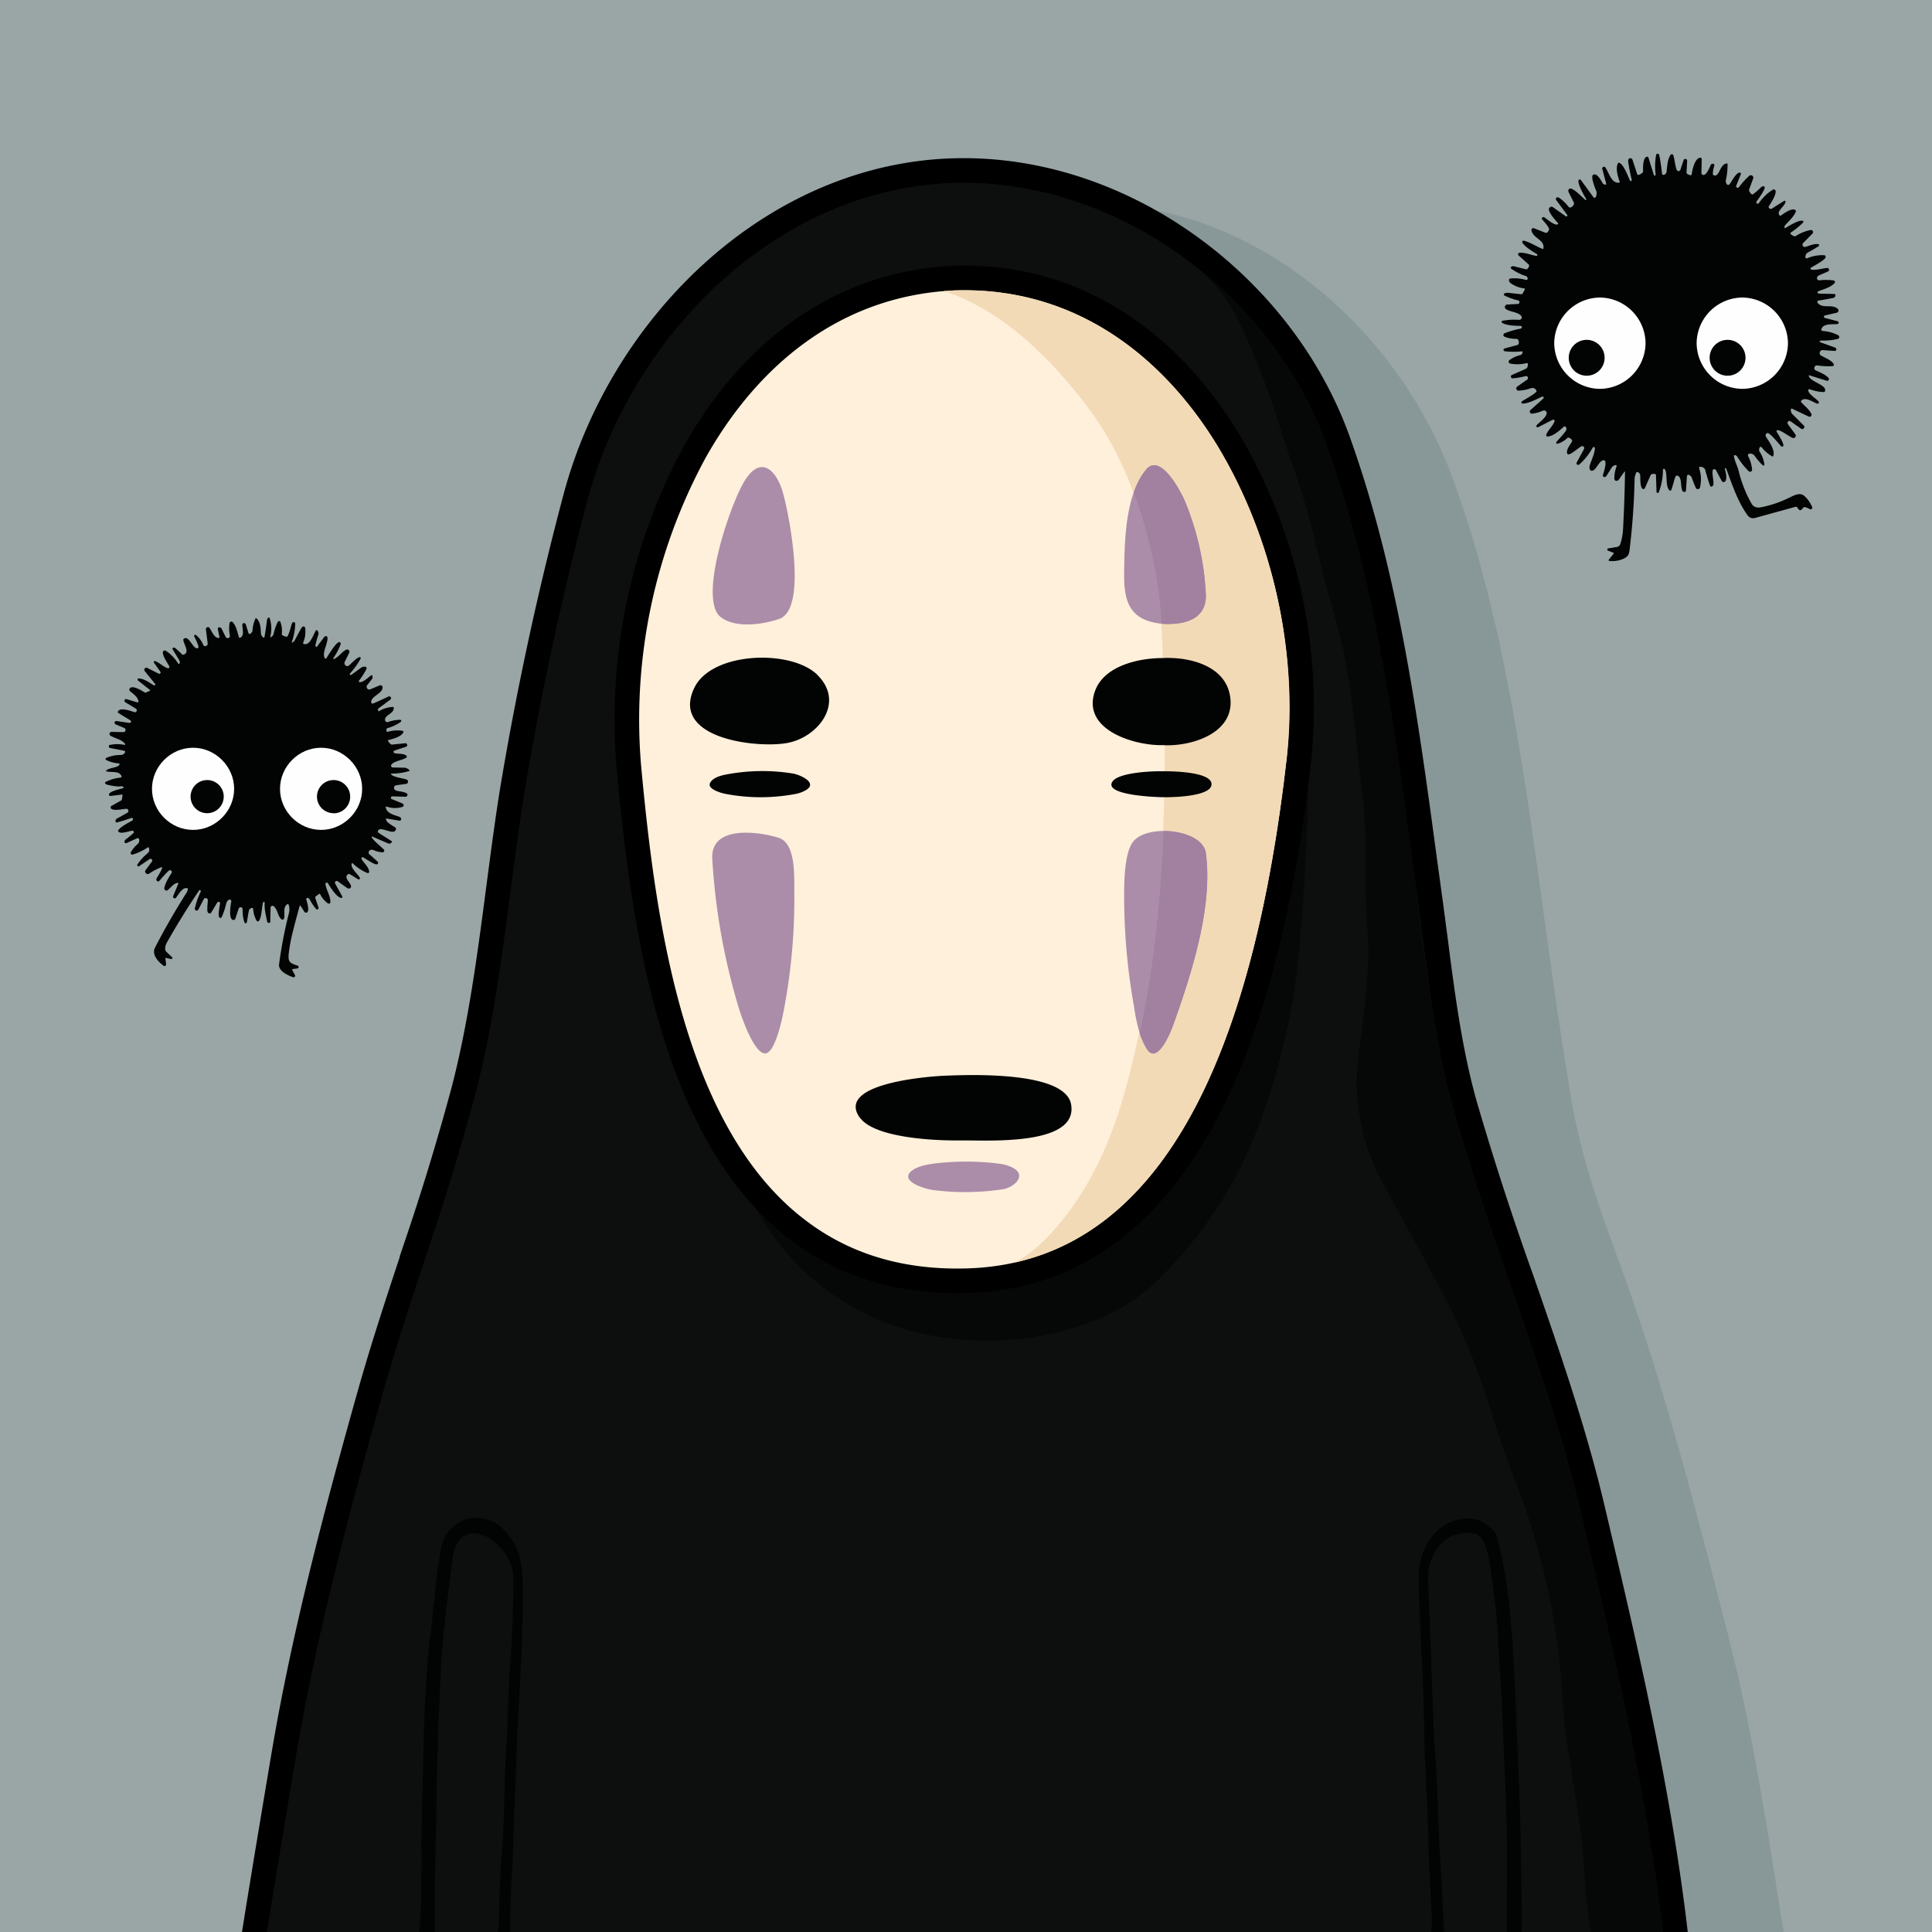 <svg xmlns="http://www.w3.org/2000/svg" width="1411" height="1411" fill="none">
  <rect width="100%" height="100%" fill="#333333" stroke="none"/>
  <g clip-path="url(#a)">
    <path fill="#9AA6A6" d="M0 0h1412v1411H0z"/>
    <path fill="#889898" d="m1304.3 1421.4-242.3 16.7C1031 1250.5 841 153 841 153c100.6 18.7 184.2 100.4 219.1 194 32.8 88 48.5 186 61.6 278.7 8.3 59.7 16.1 119.6 26.2 179 7 40.9 21 80 35.3 118.8 32.5 88.7 55.6 180 79.1 271.3 18.4 71.3 30.5 154.1 42 226.7Z"/>
    <path fill="#0D0F0E" stroke="#000" stroke-width="18" d="M1227.8 1452.6H179.5c5.2-36.7 17.7-111.3 27.6-170.3 14.9-88.4 38-175.5 62.3-262.1 9.6-34.2 20.7-68 32-102.1l3-9.3a1832 1832 0 0 0 34.2-112.6c12.4-47.6 19.1-98.6 25.6-148.5 3.3-25 6.5-49.6 10.4-73.3a2312.5 2312.5 0 0 1 45.4-210c33.6-127.8 147.1-239.9 283.8-239.9 120.1 0 233.3 85.6 273.4 197.3 35.1 97.6 49.4 203.2 63.4 307.1l4.6 33.5 3.5 26.6c5 39 10.3 79.1 21 117.4a2231 2231 0 0 0 41.6 128 9028 9028 0 0 1 6.6 19c16.8 48.7 33 97 44.8 146.7 27.8 117.7 55 234.2 65.1 352.5Z"/>
    <path fill="#060807" d="M876.2 197a118.7 118.7 0 0 1 26.6 33.6 562.3 562.3 0 0 1 31.8 81c2.7 8.7 5.7 17.3 8.6 25.8a604 604 0 0 1 20.1 69.4c3.6 14.7 7.2 29.4 11.6 43.9 9.3 31 13 65.7 16.6 99 1.1 10.6 2.2 21.1 3.5 31.3 2.4 18.5 2.4 37 2.5 55.6 0 14.5 0 29 1.2 43.3 2 24.6-1.5 51.3-4.7 76.5l-1.6 12.8a152 152 0 0 0 17.3 94.4l11.8 21.7c13.1 24 26.3 48 38.7 72a490.2 490.2 0 0 1 29 74.6c5.5 16.8 11 33.7 17.6 50a523.2 523.2 0 0 1 34.2 156.3c1 21 4.5 42.7 8 64.2 2.6 16.2 5.3 32.4 6.8 48.3.6 6.2 1 12.4 1.4 18.6a248 248 0 0 0 4.9 41.7h52.4c-12.2-103.1-36-205.2-60.6-308.8-13.2-55.8-32-110-50.8-164.1l-.3-.7c-14.6-42.2-29.5-85-41.7-128.5-12.8-45.4-18.6-92.6-24.4-139.5-1.6-13.1-3.2-26.2-5-39.2-14-104.1-28.2-208.8-63-305.3A293.7 293.7 0 0 0 876.3 197Z"/>
    <path fill="#020303" d="M1209.2 127.6c-.7-4.8-.5-9.7.3-14.4.3-1.3 2-1.2 2.3 0a144 144 0 0 1 2 13.4c.3 2.2 3 .8 3.3-.9.6-4.4.5-8.7 2.9-12.5.5-.9 1.9-.7 2.1.3 1.1 3.6 1.3 7.7 2.5 10.7.5 1 2.2 1 2.6-.1l2.4-7.2c.5-1.4 2.6-.9 2.6.5l-.5 8.8c0 1 3.6 2.5 3.8 1.3.3-3 2.3-12.6 6.6-12.3.4 0 .7.4.7.8l-.2 10.4c0 .6.4 1.1 1 1.3 2.6.9 4.9-5.4 5.8-7.2.3-.6.9-1 1.5-.9 1 0 1.4.7 1 1.9a16 16 0 0 0-.9 5.8c0 .3.1.5.4.6 4.4 2.2 4.5-8.3 9.8-8.5.4 0 .5.2.5.5 0 3.7-.3 7.3-1.1 10.9-.4 1.5-.2 2.7.5 3.7.5.7 1.7.7 2.2-.1 1.4-2 4.3-7.5 6.6-8.2a1 1 0 0 1 1.3 1.5l-3.2 8c-.4 1.1 1.2 2 2 1 2.2-3 4.7-5.7 7.5-8.3 1.4-1.2 3.6.3 2.9 2l-3 8.1c-.4.8 1.7 4.2 2.8 3.4 2.1-1.5 4-3.2 5.9-5.1.6-.7 2.8-1.3 2.7.2 0 2-4.5 8.1-5.8 10-1 1.3.7 2.7 1.8 1 2.7-3.8 6-7 10-9.5.7-.5 1.8 0 2 1 .3 3.3-3.3 8.4-5 11.2-.6 1 1.2 2.3 2 1.8l9.2-5.8c.6-.3 1.2.2 1 .8-.8 3.5-6.4 6.4-4.6 9.5.3.5 1 .7 1.4.3 2-1.4 8.3-6 10.6-3.7.2.2.3.5.2.8-1.1 3.3-5 7-7.9 10.1-.4.4-.9 2.6.3 2 2.7-1.6 9.4-5.8 12.2-5.3 1 .2 1.2.7.5 1.5a62.5 62.5 0 0 1-9 7.3c-1 .7 2.6 3 3.6 2.5 3.4-2.2 7-3.7 11-4.5 1.5-.3 2.5 1.5 1.4 2.6l-6.8 6.9c-1.2 1.2 0 3.3 1.7 2.8 3-.9 6.4-2.5 9.3-2 .7.1 1 1.1.3 1.5a138 138 0 0 1-8 4.7c-1.9 1-2.6 5.1 0 4a27 27 0 0 1 12-2.1c.9 0 1.4 1 1 1.8-1.2 2.2-8 5.7-10.6 7.3a.8.8 0 0 0 .3 1.4c3.3.6 8.2-.9 11.5-1.2 1.5-.1 2 2 .6 2.6l-6.5 2.8c-2.2.9-2 3.9.6 3.6 3.5-.4 6.8-.3 10 .1 1 .2 1.4 1.4.7 2-3 3.2-7.8 4.3-11.9 6-.8.4-.5 1.6.3 1.6l11.2.3c2 0 1 2.6-.5 2.9-3.7.7-7.3 1.4-10.7 1.9-.9 0-1.2 1-.7 1.7 3.7 4.6 10.5.5 14.7 4.4 1 .9.5 2.5-.8 2.8l-8.6 2c-1 .1-1 1.6 0 1.8l9.2 2.4c1.2.3 1 2-.2 2.1-3.5.3-10.8-.6-11.6 4 0 .6.3 1 .8 1 4.1.3 8 1.3 11.6 3.2 1 .6.9 2.3-.4 2.6a42 42 0 0 1-12 1.2c-.5 0-2.1.8-.9 1.2l11 4c1.4.5 1 2.5-.5 2.4l-8.5-.6c-2.3-.2-3.2 2.9-1.3 4 2.6 1.5 8 3.5 9.3 6.4a1 1 0 0 1-.8 1.3 57 57 0 0 1-11.2-.5c-2.2-.4-3.2 2.8-1.1 3.7 2.4 1 7.3 3.1 9.3 5.5.7 1-.2 2.3-1.3 2l-12.8-4c-.3-.1-.4 0-.4.3.8 4.6 13.7 6.6 11.8 11.4 0 .3-.3.5-.7.5-3.6 0-7-.8-10.3-2a.9.9 0 0 0-1.2.9c.5 3 5.6 5.6 7.6 8.1.6.7-.2 1.8-1.1 1.5-3.4-1.3-8.9-5.4-11.7-2-.2.2-.2.5 0 .8 2.6 3.1 5.4 4.7 7.5 8.6.6 1.3-.7 2.7-2 2l-11.8-5.6c-2.1-1-1 3-.3 3.6l8.6 8.6c1.2 1.3-.5 3.3-2 2.3l-7.7-5.4c-1.2-1-2.8.7-2 2l5.5 7.5c1 1.4-.5 3.2-2 2.6-3.2-1.3-7.4-5-10.6-5.6a.8.8 0 0 0-.9 1.3c1.5 2.7 4.2 6.6 4.8 9.5.1 1-1 1.6-1.7.9-1.3-1.3-8.5-10.4-10.2-9.6-1.3.7-1.4 2-.6 3.1 2.2 3.2 6.7 9.8 5 13.7-.1.3-.4.4-.7.2a25.6 25.6 0 0 1-7.5-6.4c-1.5-2-2.7 1.5-1.7 3 2 3 3 6 3.5 9.3 0 .7-.8 1.1-1.2.6a42 42 0 0 1-6-7c-1.3-2-6.1-2.3-4.5.7a25 25 0 0 1 2.7 9.5c0 1.4-1.6 2.1-2.5 1.1-3.2-3.2-6-6.8-8.4-10.7-.6-.8-2.5-1.8-2.3-.1.2 2.7 2.7 7.6 3.4 10.7a93 93 0 0 0 9.4 23.8c1.5 2.7 4.3 3.3 7.3 2.6a81.6 81.6 0 0 0 19.8-6.7c3.1-1.5 8-4.4 11.2-1.7 2.4 2 4.4 4.7 6 8.3.4 1-.6 2-1.5 1.6-1-.4-3.2-1.7-4.3-1.5-1.1.2-1.5 2-2.7 2.2-.9.2-1.8-1-2.2-1.7-.3-.6-1-1-1.7-.7l-29.1 8c-2.4.7-4.3 0-5.8-2-7.1-10-10.8-21.3-15.5-33.9-.2-.4-1.1-.7-1 0 .6 2.6 1.7 6.3.6 8.8-.5 1.2-2.3 1.3-2.9.1l-4.2-7.9c-.6-1-2.3-.8-2.4.4-.5 3 .8 6.7.6 10-.1 1.3-2 2.5-2.5 1-1.4-4-2.6-8-3.6-11.7-.5-2-4.8-2.8-4.4-1.3 1.5 4.7 1.8 9.4.7 14.2-.3 1.6-2.5 1.8-3.1.4-1.1-2.4-2.1-5-3-7.6-.5-1.4-3.3-3.2-3.5-.7l-.7 10.4c0 1.2-2 1-2.4.3-2-2.4.1-11.8-4.7-11.3-.8 0-2.9 9-3.6 10.5a1 1 0 0 1-1.6 0c-3-3.5-.9-13.4-3.4-15.4-.4-.3-1.1 0-1.1.6 0 5.6-1 11-3 16.3-.3 1-1.7.7-1.7-.3l-.4-12.3c0-1.2-3.5-.7-3.8 0l-4.3 9.7c-.4 1-1.7.8-2.2 0-1.3-2.1-1.1-7.1-1.2-9.4 0-1.4-2.4-3.6-3.1-1.5-.6 1.6-1 2.6-1 4.3a517 517 0 0 1-3.6 51.1c-.4 3.9-1 5.5-4.8 7.2a20 20 0 0 1-10 1.5.6.6 0 0 1-.4-1l3.5-4.4c.2-.3.1-.5-.2-.6l-4-1.6c-.7-.3-.5-1.5.3-1.6l6-1a3.3 3.3 0 0 0 2.7-2c1-3 1.7-6.4 2-10 .8-14.4 1.3-28.8 1.5-43.2 0-.7-3.7 4.8-4.3 5.7-1.2 1.8-3.6 1.6-3.5-.8 0-2.7.5-5.4 1.5-8.2.9-2.5-2.6-.9-3.3.3l-3.9 6.2c-.9 1.4-3 1.3-2.6-.8.3-1 4.2-12.1-.3-10.4-3 1.2-4.7 7.1-7.7 7.5-2 .2-2-2.6-1.7-3.8 1.2-3.8 3.7-8.8 3.8-12.6 0-1-1.2-1.2-1.6-.5a44.4 44.4 0 0 1-9.9 12.4c-1 .8-2.4-.4-1.8-1.5l5-9.2c.9-1.3.6-3-1.3-2.7-1.7.3-9.4 7.9-10.5 5.5-1.3-2.6 2.1-6.7 3.4-9 .7-1.4-2.6-3.4-3.3-2.6a18 18 0 0 1-7.3 4.3c-.7.2-1.3-.7-.8-1.3 1.5-1.9 6.8-7.2 7.3-9.1.3-1.2-.8-3.1-2.1-1.9-3 2.8-7.6 6.8-11.6 7a1 1 0 0 1-1-1.4c1.6-3.7 4.5-6 6-9.5.4-.9-.6-1.7-1.4-1.3l-10.5 5.4c-.9.5-1.8-.7-1.1-1.5 2-2.2 9-7 6.9-10a2 2 0 0 0-2.3-.6 26.6 26.6 0 0 1-8 2.2c-1.4.1-2.2-1.6-1.2-2.6l9.4-8.4c.8-.6 0-1.8-1-1.4-3 1.5-10.7 5.4-14.2 5-.8 0-1-1-.5-1.5 1.3-1 11.3-6.3 10.8-7.7-.7-1.8-2.3-2.5-4.1-2a30 30 0 0 1-9 1.8c-1.7 0-2.3-2-1-3l7.3-5.1c1.2-.9.3-2.8-1.1-2.5-3 .7-6.2 1.4-9.6 1.6-1.3 0-1.8-1.8-.6-2.4l10.6-4.7c1-.5 2-4.5.2-4-4 1-8 1.1-12 .3-1.1-.2-1.5-1.7-.5-2.5 2.3-1.7 5-3 8.1-3.7 1.1-.2 2.3-2.8.8-2.7-4.2.5-8.3.4-12.4-.1-1-.1-1.2-1.8-.1-2l9.6-2.6c1.5-.4.9-4.5-.7-4.4-3 0-6-.4-8.9-1.6-1.1-.4-1.1-2 0-2.5 3.8-1.5 7.7-2.6 11.7-3.4 1.3-.2 1.4-2-.3-2-3.4 0-10.4-.3-13.2-2.3a.8.8 0 0 1 .3-1.4c4-.8 8.1-1 12.3-.7 1.4 0 2.3-1.6 1.5-2.7-2-3-8.2-3-11.3-5.2-1.4-1-.7-3.2 1-3.3l7.7-.4c1.5 0 1.7-2.3.2-2.6-3.5-.8-6.8-2-10-3.6a.8.8 0 0 1-.4-.6c-.1-1.5 3-1.4 3.7-1.3l9 1c1.2.1 2-2.5 2.5-3.3.3-.6.2-.9-.5-1a21 21 0 0 1-10-4c-1-.8-1.6-3 .2-3.2a31 31 0 0 1 11.2 1c1.8.5 1.6-2.3 0-2.8-3.9-1.2-7.3-3-10.5-5.2-1.4-1 .3-2.2 1.5-2l9.2 2.3c1.2.3 2.7-2.8 2-3.4l-7.5-6.7c-.8-.7-.3-2 .7-2 4.8-.2 7.8 1.6 12.3 2.3.7.1 1-1 .4-1.3-3-1.8-9-5.4-10.7-8.5-.3-.7.4-1.6 1.2-1.3 4.7 1.2 9 4.2 13.6 6 .2.1.6 0 .6-.4 1-6.4-7.5-7.2-8.7-13.1-.3-1 .8-2 1.8-1.6l8.2 3.2c1.6.7 2.2-1 2.8-2.1.7-1.4-4.1-6.4-5-7.6-.7-1 .5-2.1 1.5-1.5 2.3 1.5 6.7 5.5 9.4 5.3.6 0 1-.8.5-1.3-1.4-1.4-7.9-8.5-6.2-10.8.5-.8 1.6-1.3 2.5-.7l9.6 6.8c.6.5 1.4-.4 1-1l-8-10.8c-1-1.4.7-2.7 2-1.8 2.6 1.8 5 4 7 6.7 1.5 1.7 4.5-1.6 3.9-3l-4-8c-.5-1.2.4-2.5 1.6-2.4 2.6.2 8.5 6.4 10.7 8.3.4.3.9-.1.7-.5-1.7-3-6.1-10.4-5.7-13.6 0-.8 1.2-1.1 1.7-.5l9 12.3c2 2.8 3-2.4 2.4-4-.7-1.6-4.5-10.8-2.4-12 2.8-1.8 6 4.4 7 6.2.6.9 3 1.6 2.5 0l-2.8-10.5c-.4-1.4 1.5-2.3 2.3-1 2.7 3.8 4.3 11.7 10 11 .4-.1.5-.3.4-.6-1-3.3-3.4-9.7-1.2-13.6.1-.3.5-.4.8-.3 3.2.9 6.4 9.8 8 13 .3.7 1.4.3 1.2-.5-1-4.3-2-8.9-2.6-13.6-.3-2.3 2.4-3.2 3.2-1l3.4 10.4c.5 1.7 4.4-1 4.3-1.9-.1-2.5-.2-8.9 2.1-10.6.6-.3 1.5-.4 1.8.4l4 12.8c.3.6 1.3.4 1.3-.3Z"/>
    <path fill="#FEFEFE" d="M1201.8 250.6a33.7 33.7 0 0 1-33.3 33.4 33.7 33.7 0 0 1-33.4-33.4 33.7 33.7 0 0 1 33.4-33.3 33.7 33.7 0 0 1 33.3 33.3Zm104 .1a33.7 33.7 0 0 1-33.3 33.3 33.7 33.7 0 0 1-33.4-33.3 33.7 33.7 0 0 1 33.4-33.4 33.7 33.7 0 0 1 33.3 33.3Z"/>
    <path fill="#020303" d="M1158.8 274.4a13 13 0 1 0 0-26.2 13 13 0 0 0 0 26.2Zm102.9 0a13.1 13.1 0 1 0 0-26.2 13.1 13.1 0 0 0 0 26.2ZM271.4 611.5c2.4 3.5 6 5.9 9 9 .6.7 0 2-1 2-2.2-.2-4.2-.6-6.2-1.5-2-.8-3.7-.5-4 1.8 0 .3 0 .6.3.8l6.1 5.5c1 .8.5 2.4-.8 2.2-2.2-.3-7.5-4-9.8-5.2-.6-.3-1.3.5-1 1.1 1.7 3.2 5.3 5.8 5.6 9.4a.9.9 0 0 1-1.2 1 33 33 0 0 1-10.7-7 .5.5 0 0 0-.9.3c-.7 3.3 4.3 7.3 6 10.1.4.7-.4 1.6-1.2 1.2l-6.2-3.8a1 1 0 0 0-1 0c-3.2 1.8 0 5 1.1 6.8 1.3 2 1.2 3.2-.3 3.7-.5.1-1.1 0-1.6-.3l-7-5c-1-.8-2.5.5-1.8 1.7l5.2 9.5c.2.5-.1 1-.6 1-3.4-.1-8.1-7.8-9.9-10.7-.5-1-2-.4-1.8.7.7 4.6 3.6 8.2 3.6 13 0 1-1 1.4-1.8 1a18.1 18.1 0 0 1-5.6-6.6.7.7 0 0 0-1-.3l-2.5 2c-.2 0-.3.4-.2.7l2.4 7.2c.4 1.1-1 1.9-1.8 1a37.4 37.4 0 0 1-4.5-6.7c-.5-.9-1-1.3-1.8-1.3-.6 0-1 .5-.8 1 .6 2.5 2 6.5 1.1 8.9-.4 1-2 1.2-2.5.2l-2.7-4.2c-.2-.4-.7-.3-.8 0-2.8 10.8-6.5 22.8-7.8 33.7-.8 6.7 0 7.9 6.3 9.8 1.1.3 1 2-.2 2.1l-3.3.4c-.3 0-.5.4-.4.7l2 3.7c.5.8-.3 1.9-1.3 1.6-3.9-1.3-10.9-4.6-10.3-9.4 1.7-12.5 4-24.8 7.1-37a11 11 0 0 0 0-6.3.8.8 0 0 0-1.4-.4c-3 2.5-1.2 6.5-2 10-.1 1-1.5 1.4-2.2.6-2.7-2.8-2.3-6.4-5.2-9.2-1-1-2.5-.3-2.5 1l-.2 10c0 1.5-2 1.3-2.3 0-1-5-2.1-8.7-1.8-13.7 0-.7-1-.8-1.2-.2-1 3.5-.9 11-3 13.4a1 1 0 0 1-1.7-.1 20.3 20.3 0 0 1-2.5-8.4c-.2-2-2.9-.4-3.1 1-.6 2.8-1 5.7-1.5 8.5-.2 1-1.5 1-1.8.1-1-3-1.4-6.3-1.3-9.6 0-1.6-2.3-2-2.9-.4l-2.4 7.3c-.3.8-1.2 1.2-2 .9-3-1.3-1.5-10.5-1-13.4.1-1-.4-1.5-1.5-1.4-1.2.3-2.1 2.2-2.4 3.6-.7 3.2-1.8 6.4-3.2 9.4a1 1 0 0 1-1.6 0c-1.2-1.7.3-8.1.5-10.3.1-1-1.4-1.5-2-.6l-4.4 7.3c-.4.8-1.5 1-2.2.3-.5-.5-.7-1.2-.7-2.3 0-2.2.2-4.4.4-6.8.1-1.7-2.2-2.4-3-.9l-4 7.7c-.7 1.3-2.8.5-2.5-1a59 59 0 0 1 4.3-12.2c.3-.6-.6-1.7-1.1-1a551.3 551.3 0 0 0-23.8 38.5c-.8 1.4-1.8 5-.3 6.3l4.2 4c.7.5.1 1.6-.7 1.4l-3.7-.8c-.2-.1-.5.1-.4.4l.5 4.2c.2 1-1 1.7-1.9 1.1-3.8-2.9-8.8-8.1-6.2-13.2 7-13.6 14.6-26.8 22.7-39.6a9 9 0 0 0 1.3-3c0-.3-.1-.7-.4-.8-3.6-1-6.5 4.8-8.3 7-.9 1-2.6 0-2-1.3l3.7-9c.2-.3 0-.5-.3-.6-2.5-.2-5.6 3.9-7.4 5.3-1.1.9-2.8-.2-2.5-1.6 1-4.3 3-7.2 5.2-10.8.5-.9.3-1.6-.5-2.1-.5-.3-1.2 0-2 .8-2 2-4 4.2-6.1 6.7-.8.9-1.5.9-2.2 0-.4-.5-.3-1.4.5-2.5a57 57 0 0 0 3.5-6.4c.3-.4-.2-1-.7-.8-3.1 1.2-6 2.8-8.9 4.7-1.5 1-3.6-1-2.5-2.6l4.7-6.3c.8-1-.5-2.5-1.7-1.8l-7.7 5.2c-1 .6-1.7-.5-1.2-1.3a35 35 0 0 1 7.3-8c1.4-1.3 1.7-2.7.9-4.3-.2-.3-.4-.3-.7-.1-3.4 2.3-7 4-10.9 5.2-1 .4-2-.8-1.4-1.8 1.4-2.3 3-4.3 5.1-6 1.4-1.3 1.6-5-.8-4l-7.4 3.4c-.9.3-1.4 0-1.6-.9-.1-.5.3-1.2 1.2-2 1.5-1 3.2-2.5 5.3-4.3.7-.6.2-2-.8-1.8-2.3.2-8.7 2.8-10.2.5a.7.7 0 0 1 0-.9c2-2.7 6.6-5 10-6.9 1.2-.6.9-2.5-.5-2-3.4 1.2-6.8 2.3-10.3 3.2-1.6.5-1.6-2-.3-2.7l7.7-4.3c1.4-.8.8-3-.8-2.9-3 .2-8.6 1.6-10.9 0-.7-.5-.7-1.7.1-2.1l7.1-4c.3-.1.5-.4.5-.7l.5-3.1c0-.4 0-.6-.5-.5l-8.2 1c-1 .2-1.6-1-1-1.7 1.8-2.1 7.3-3.1 10.1-4 .4-.2.5-.8.1-1-1-.7-2.5-.1-3.4-.2A40 40 0 0 1 78 573c-.7-.2-2-1.3-.9-1.9 3.4-1.7 7-2.8 11-3.2.5 0 .9-.7.6-1.2-1.9-4-7.4-2.3-11-3.4-.5-.2-.5-.4 0-.7 2.9-2.2 7.6-1.7 9.5-4 .3-.4 0-1-.5-1.1-3.3-.2-6.3-1-9.2-2.5a.8.8 0 0 1 0-1.4c3.3-1.5 6.8-2.2 10.6-2.2 1.4 0 2.9-.8 3.2-2.1.2-.5-.1-1-.6-1l-10.3-2c-1.2-.3-1.3-2.1 0-2.3 3.5-.7 7-.7 10.5 0 .3.2.6-.2.5-.5-1.8-3.3-7.6-4.2-10.7-6.2-1.3-.8-.7-2.8.8-2.8l8.7.2c1.6 0 2.1-2.3.6-3l-6.4-2.7c-1.3-.6-.7-2.6.7-2.4l8.8 1.3c1.6.3 2.6-1 1-2l-8.5-5.2a.8.8 0 0 1-.3-1c1.7-3.5 9.4-.4 12 .4 1.6.5 2.5-1.7 1.2-2.5l-7.9-4.8c-1.1-.8-.3-2.6 1-2.2l8 2.4c.4 0 .8-.2.7-.6-.2-3.4-3.9-5.6-6.2-7.7-.4-.4-.5-1-.4-1.4 1.4-3.8 9.4 1.3 11.3 2.5h.7l3-1.3c.3-.2.3-.4 0-.6l-8.7-6.9c-.7-.5-.3-1.5.5-1.5 3.7 0 8 3.2 11 5 .7.4 1.4-.5 1-1l-7.6-9.4c-1-1.2.4-3 1.8-2.3l8.2 4.1c1.3.6 2-.5 1.3-1.5a682 682 0 0 1-4.6-6.5c-.4-.6.2-1.3.8-1.1 3.4 1.2 6 4.1 9 5.1a1 1 0 0 0 1.3-1.5c-1.4-2.5-4.5-7-4.6-9.8 0-1.2 1.2-2 2.2-1.3 3.7 2.4 6.7 5.5 9 9.3.2.3.7.3 1 0 .3-.8.3-1.6-.2-2.4l-4.7-7.8c-.9-1.4 1-1.8 1.9-1 1.7 1.4 3.3 3 5 4.6.2.2.5.3.8.2 5-1.5.4-7.4 0-10.7-.1-.3 0-.6.2-.8 3.8-3.7 7 8.4 10.5 6.6 1.4-.7-2.3-7.5-2.8-8.6-.2-.7.7-1.4 1.3-1a19 19 0 0 1 5.4 7.4c.2.5.8.9 1.4.8 1.3-.1 2-1 1.7-2.6l-1.2-9.5c-.1-.6.1-1.1.6-1.5.8-.6 1.6-.4 2.3.7 1.6 2.4 3.3 7.2 6.6 6.9.3 0 .4-.2.4-.5l-1.2-6c0-.5.2-1 .6-1.2.9-.3 1.8.3 2.2 1.1l3 6c.8 1.4 3.2.7 3-1-.6-3-.7-6-.3-9a1.4 1.4 0 0 1 2.5-.8c2.5 2.9 3.3 7.3 4.4 10.9 0 .3.4.5.7.4 3.7-1.3 1.6-6.8 1.8-9.5 0-1.4 2-1.7 2.5-.3l2 6.4c.6 1.7 2.8-.5 2.9-1.7.2-3.5 1-6.5 2.2-9 .2-.3.5-.4.8 0 3 2.7 3 7.9 3.2 11.3 0 .9 2.2 4 2.6 2 .7-4 1.3-8 1.8-12.1.1-1 1.4-3 2-1.2a24 24 0 0 1 .4 13.3c-.3 1.3 2.2-.8 2.3-1.7.7-3.1 1.7-6 3.1-9 .5-.8 1.6-1.1 2 0a18 18 0 0 1 1 8.6c-.2 1.5 2.6 1.8 3.5 2.2 1.3.4 3.4-8.5 3.9-9.8.5-1.3 2.5-1.3 2.4.3-.1 4.6-1 9-2.5 13.4-.4 1 1.8-.6 2-1 1.6-3.1 3.2-6.2 5-9.3.7-1.4 2.6-1.7 2.8.1.4 3.6 0 7-1.4 10.3-.3.7-.1 1.2.7 1.3 4.3.9 6.6-6.8 8.4-9.8 1-1.6 2.3 1.5 2 2.6-1 2.9-1.7 5.6-2.3 8.3 0 .7.9 1.2 1.3.6l5.3-7c.7-1 2.2-.5 2.3.7.1 5-4.3 11.1-1.9 15 .2.3.7.3 1 0 1.8-2.8 6.1-10.1 8.8-11.7.9-.6 2 .4 1.7 1.4a46 46 0 0 1-5.4 10.2c-.2.3.1.7.5.6 3.8-1.6 5.8-5.5 9.2-6.9 1.2-.4 2.5 1 2 2.2l-3.3 6.7c-1 2 1.3 4.3 3.2 2.6 1.7-1.4 5.6-5.8 7.7-6 .5 0 1 .6.7 1-2.1 4-4.7 7.6-7.8 11-.5.5.3 1.4.9 1l7.3-5.3c1.6-1.1 5-1.1 3.6 1.5a57.3 57.3 0 0 1-5.2 8c-.3.4 0 1 .5 1.1 2.3.3 6.3-3.4 8.2-4.9 1.3-1 1.4 1.7 1 2.3a128 128 0 0 1-3.7 4.7c-1.3 1.6.5 4 2.3 3.1l6.7-2.8c1-.5 2.3.3 2.2 1.5-.1 4.6-8.7 6.4-8.3 10.9.1.6.8 1 1.4.8a270 270 0 0 0 11-5c1.5-.8 3 1 1.5 2.2l-8.5 6.3c-.6.5-.6 2.7.4 2a22 22 0 0 1 10-3c.5 0 .7.3.7.7 0 4.4-6.6 5-6.4 8.8 0 1.1 1.2 1.9 2.2 1.5 2.9-1 5.8-1.6 8.8-1.6.8 0 1.2 1 .5 1.5a31 31 0 0 1-9.8 4.6c-1 .3-.9 3 .2 2.7a25 25 0 0 1 10.8-.8c.6.1.9.8.6 1.3-1.6 2.9-6 4.2-10.8 5.5-.4 0-.5.5-.3.8.7.7 1.8 2.6 2.9 2.5l9.7-1c1.5-.1 2 2.2.5 2.6l-8.3 2.7c-1 .3-1 1.8.1 2 2.2.6 8 0 8.8 2.4.1.3 0 .6-.3.8-3.3 2.1-8.8 2.4-11 5.2-.5.7 0 1.9 1 2l9.1.2c.8 0 4.6 2 2.6 2.5A44.1 44.1 0 0 1 286 565c-.5 0-.6.2-.3.6 1.7 2 8.5 2.8 11.2 3.7 1.6.5 1.4 3-.3 3.2l-7.2 1c-2.2.3-2.1 3.3-.1 3.9 2.2.7 6.1.7 7.9 2.2 1 .8 0 2.3-1 2.3l-9.7-.3c-1.1 0-1.4 1.6-.4 2l7.8 3.2c1.2.5 1.1 2.2 0 2.5-4 1.2-7.9 1.1-11.8-.3-.3 0-.4 0-.4.3.5 4.9 6.3 5.8 10 7.3 1.9.7 1.7 3.2-.5 2.7l-8.8-1.5c-.4-.1-.6 0-.5.5.3 2.7 5.1 4.7 7 6.2.2.2.4.6.3 1-.9 5-9.8-1.4-12.4.4-1.2 1-1.2 1.8.2 2.7l8.9 5.6c.3.2.4.6.2.9-.7 1-1.6 1.3-2.8.8l-11.4-4.9c-.3-.1-.6.3-.4.6Z"/>
    <path fill="#FEFEFE" d="M171 576.1c0 16.4-13.7 30-30 30-16.4 0-30-13.6-30-30 0-16.3 13.6-30 30-30 16.3 0 30 13.7 30 30Zm93.5 0c0 16.4-13.7 30-30 30-16.4 0-30-13.6-30-30 0-16.3 13.6-30 30-30 16.3 0 30 13.7 30 30Z"/>
    <path fill="#020303" d="M151.3 593.9a12.1 12.1 0 1 0 0-24.2 12.1 12.1 0 0 0 0 24.2Zm92.3.1a12.1 12.1 0 1 0 0-24.3 12.1 12.1 0 0 0 0 24.2Z"/>
    <path fill="#060807" d="M919.5 821.5a309.5 309.5 0 0 1-74.1 113.7c-42 40.9-114.3 51.1-169.6 39.3A182.4 182.4 0 0 1 551 880.4l404.8-320.9c-.8 45.6-4 128.1-12.1 173.5a510.7 510.7 0 0 1-24.2 88.5Z"/>
    <path fill="#FFF0DB" stroke="#000" stroke-width="18" d="M459.2 559.4c6.7 72 17.6 166.4 51.5 242.4 17 38.1 40 72.1 71.8 96.3 31.8 24.4 71.9 38.4 122 37.3C775.2 934 830 897.6 870 832c39.8-65.1 65.4-159.4 78.8-278.7a382.7 382.7 0 0 0-52.1-232.6c-42.5-69.5-110-120.6-200-117.6-87.1 4-150.1 57.3-189.2 126.8a410 410 0 0 0-48.3 229.5Z"/>
    <path fill="#F2DAB6" d="m689.5 212.6 7.5-.5c171.8-5.8 259.3 194.5 242.9 340.2C915.7 767 852.4 896.8 741.4 922c20.1-10.6 39.6-35.4 51.2-55 21.7-36.5 31-74.3 39.7-114.2 19.9-91.3 20.8-203.4 15.8-297.3-2.7-50.5-20.3-113-51.7-155.4-26.6-36-63-73.2-107-87.5Z"/>
    <path fill="#020303" d="M597.1 493c-19.1-19-77.2-17.2-90 9.3-18 37.4 46.2 44.4 68 40.3 22.5-4.2 42.2-29.5 22-49.5ZM529 579.6c-2.5-.5-12-3.3-10.6-7.3 1.4-3.9 7.2-5.7 11.1-6.5 17-3.3 33.6-3.5 50-.8 4.7.9 18 6.6 9.2 12a24.7 24.7 0 0 1-8.5 3c-17.1 3.1-34.2 3-51.3-.4Zm319.7-16.3c5.5-.1 36.7 0 36.1 9.7-.5 9-30.1 9.4-36.1 9.2-3.4 0-43.9-1.3-36-11.7 4.8-6.3 28.4-7.4 36-7.2Zm.4-82.7c20.1-1 46.5 5.8 49.4 28.8 3.4 26.1-28.4 36-49.2 34.8-21.1.5-60.2-11.4-49.4-40 7-18.3 32.3-23.6 49.2-23.6ZM628 816.2c10.5 14.8 54 16.8 71 16.7h8.7c26.3.4 79 1.1 74.6-26.1-3.9-24.6-73.8-21.9-91.6-21.2h-.3c-12.7.5-80.3 5.7-62.5 30.6Z"/>
    <path fill="#AB8DA9" d="M821 419.7c-.2 21.7 5.5 33.3 27 35.8 17.3 1.2 34.1-3.2 32.6-22.8a204 204 0 0 0-15.6-67.6c-3-6.5-17.5-34.8-28-22.1-15.5 18.7-15.8 53.8-16 76.5v.2Zm6.3 310.1a452.5 452.5 0 0 1-6.3-76.5c0-10.7.4-28.5 5.6-37.2 8.8-15 51.7-11 54 6.9 5.5 39.8-10.8 89.6-24 126.4-2 5.3-11.6 28.4-19 16.8-5.9-9.4-8-21.8-9.7-32.9l-.2-.7-.1-1a815 815 0 0 0-.3-1.9ZM540 737.6c2.2 6.8 10.3 30 18 31.7 7.6 1.7 13-24.3 14-29.3 5.8-29.5 8.5-59.3 8.1-89.4v-3.3c0-11.6.1-31.9-11.6-35.5-14.7-4.5-49.7-9.4-48.3 15.5 2.2 37.5 8.8 74.3 19.8 110.3Zm-14.9-288c-14-15.7 7.7-79 17.6-96.5 12-21.4 24.2-11.2 29.4 7.8 4.3 15.8 17.8 84-3 91.1-12.1 4.2-33.5 7.4-44-2.4Zm158.6 400c-5 .6-12.9 1.8-17.5 5.2-10.4 7.8 9.8 13.6 15 14.3 17 2.2 34 2 51-.5 8.2-1.2 18.5-10.3 7-16a28 28 0 0 0-8.5-2.6c-15.2-2-31-2.2-47-.4Z"/>
    <path fill="#A280A0" d="M848.4 455.6c-1.6-30-8.5-64.2-20.4-95.9 2.2-6.3 5.1-12 9-16.7 10.5-12.7 25 15.6 28 22.1a204 204 0 0 1 15.6 67.6c1.5 19.5-15 24-32.2 22.9Zm-16 298.9.3-1.3c9.8-45.2 15-95.6 17.1-146.3 14.2 0 29.5 5.7 30.9 16 5.4 39.9-11 89.7-24.2 126.5-1.9 5.3-11.5 28.4-18.8 16.8a50 50 0 0 1-5.3-11.7Z"/>
    <path fill="#020303" d="M1111.3 1411h-11c.3-38 .4-63 .1-75.3-.7-29.4-2.2-58.7-3.4-88-.7-18-2.5-36.3-3.1-54.5-.3-8.7-2-24.2-5.2-46.4-1-6.8-3.1-25.1-11.5-26.7-20.4-3.8-34.4 12.9-34.2 32.4.1 9.8 1 26.5 1.8 47.4 1 26.4 1.5 53 3.3 79.3 2 27.5 2 55 4 82.5 1 16.5 1.7 32.8 2.6 49.3h-9.5c1.3-9.4-.1-20-.4-27.1-.5-14.6-1.5-28.6-1.7-43.7-.5-26-2.8-52-3-77.9-.4-36.6-3.4-73.2-4-109.9-.3-22.1 13.4-43.3 37-43.5 6.8 0 18.3 6.5 20.2 13.6 8.4 31.3 10.8 64.8 12.5 97.2 1.4 27.3 2.3 54.6 3.5 82 .9 19 1.4 41.9 1.7 68.5 0 10.6.8 27.2.3 40.8Zm-738.6 0H364c.9-18.9.7-39.2 2.5-58 2.2-24.5 1.5-49.3 3.1-73.9 1.4-20.5 1.3-42 3-63.5 1.5-20.5 2.2-41.6 2.4-62.1.2-27.5-40-51.7-44.5-15-3.4 27.5-7.3 54.7-8.6 82.3-1.3 29.4-2.7 58.6-3 88-.2 34.1-2 68-1.3 102.2h-11.4c2.7-30.5 1-61.7 2-92.3 1.4-41.5 1.1-83.2 6.1-124.4 2.7-22 4-44 8.3-65.9a27 27 0 0 1 24.8-20c12.3-.1 21.1 7.3 27.3 17.4 8 13.2 7 28.9 7 43.6.2 29.4-2 59.5-3.5 88.8-1 18.4-1.2 36.6-2.2 55-1.2 22-1 43.1-2.7 65.8-.6 8.9-.6 22.6-.6 32Z"/>
  </g>
  <defs>
    <clipPath id="a">
      <path fill="#fff" d="M0 0h1412v1411H0z"/>
    </clipPath>
  </defs>
</svg>
